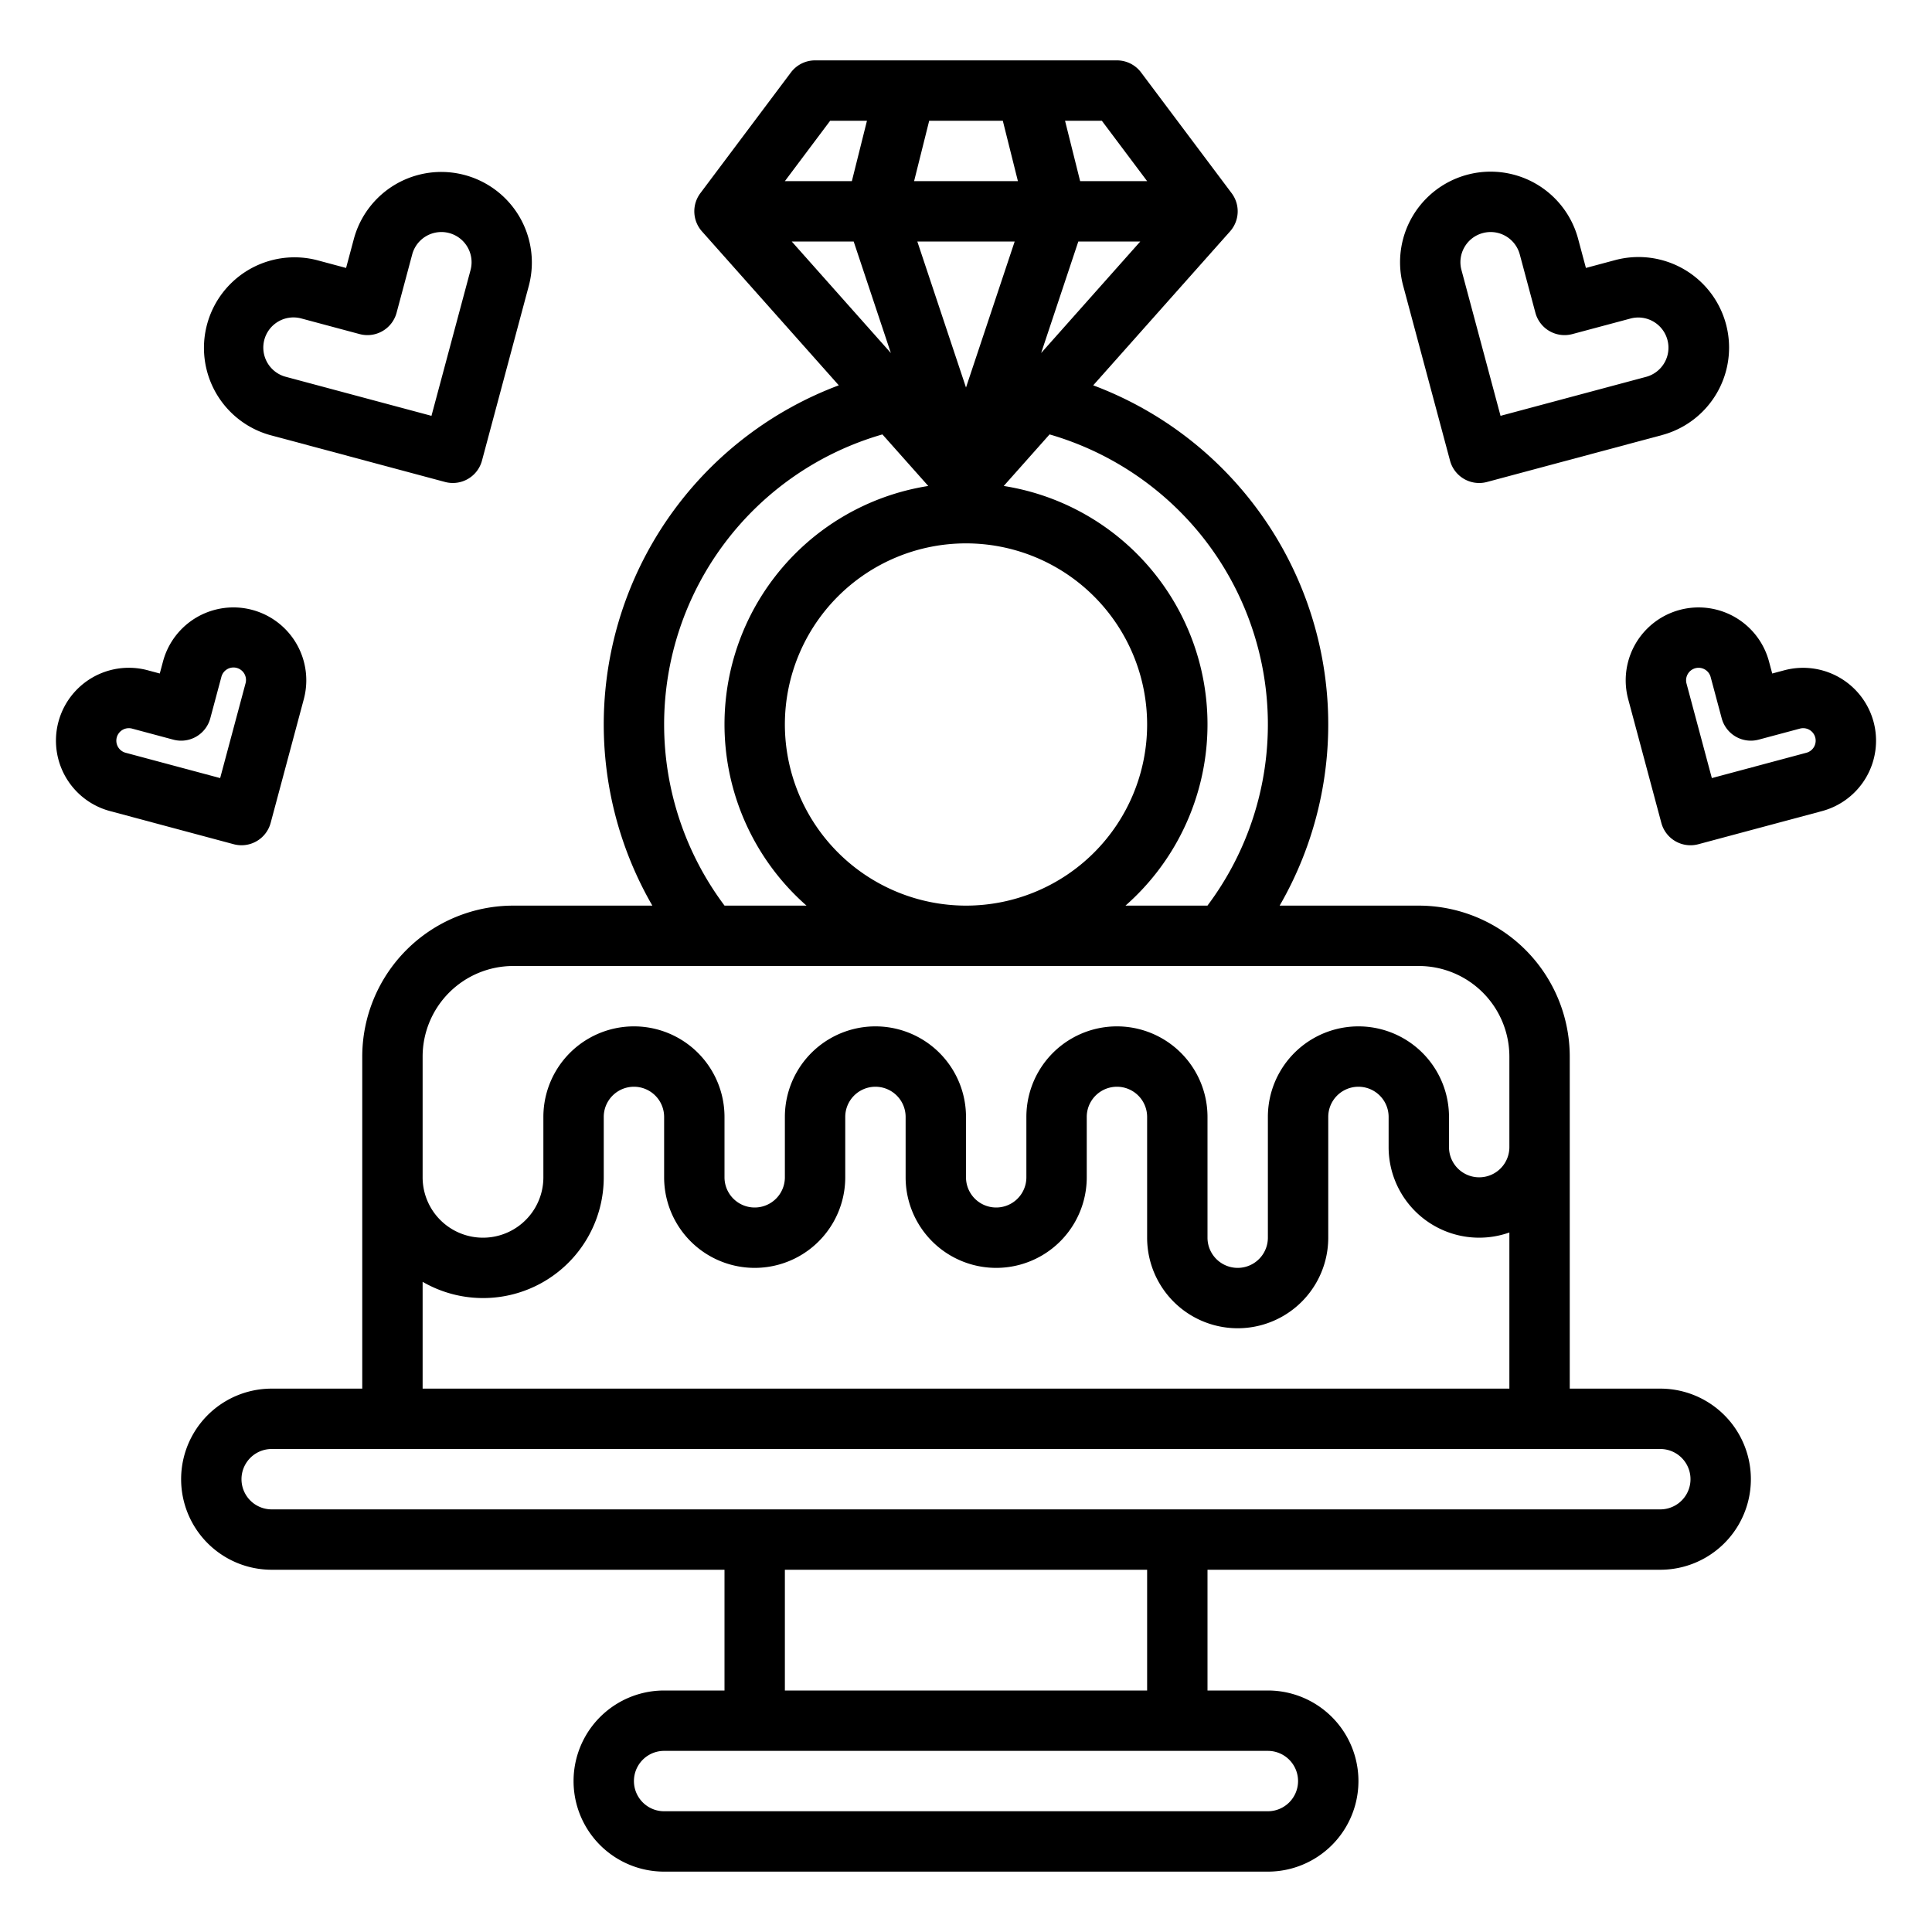 <svg xmlns="http://www.w3.org/2000/svg" viewBox="0 0 512 512" x="0px" y="0px"><g><path d="M384.272,122.071a8,8,0,0,0,9.8,5.657L440.435,115.3a24,24,0,0,0-12.423-46.365l-7.728,2.071-2.07-7.727A24,24,0,1,0,371.85,75.706ZM388.1,65.494a7.944,7.944,0,0,1,4.857-3.727,8.032,8.032,0,0,1,2.084-.276,8.01,8.01,0,0,1,7.714,5.933l4.14,15.454a8,8,0,0,0,9.8,5.658L432.152,84.4a8,8,0,0,1,4.142,15.454L397.657,110.2,387.305,71.565A7.942,7.942,0,0,1,388.1,65.494Z"></path><path d="M71.565,115.3l46.365,12.424a8,8,0,0,0,9.8-5.657L140.15,75.707A24,24,0,0,0,93.786,63.283l-2.07,7.727-7.728-2.071A24,24,0,0,0,71.565,115.3ZM70.05,90.051a7.994,7.994,0,0,1,9.8-5.656L95.3,88.536a8,8,0,0,0,9.8-5.658l4.14-15.454A8,8,0,1,1,124.7,71.565L114.343,110.2,75.706,99.849A8.008,8.008,0,0,1,70.05,90.051Z"></path><path d="M440,368H416V280a40.045,40.045,0,0,0-40-40H339.12a95.968,95.968,0,0,0-49.408-137.884l36.267-40.8A8,8,0,0,0,326.4,51.2l-24-32A8,8,0,0,0,296,16H216a8,8,0,0,0-6.4,3.2l-24,32a8,8,0,0,0,.421,10.115l36.267,40.8A95.965,95.965,0,0,0,172.88,240H136a40.045,40.045,0,0,0-40,40v88H72a24,24,0,0,0,0,48H192v32H176a24,24,0,0,0,0,48H336a24,24,0,0,0,0-48H320V416H440a24,24,0,0,0,0-48ZM318.215,141.7a79.986,79.986,0,0,1,1.772,98.3H298.264A63.954,63.954,0,0,0,266,128.787l12.146-13.664A80.4,80.4,0,0,1,318.215,141.7ZM208,192a48,48,0,1,1,48,48A48.054,48.054,0,0,1,208,192ZM226.234,64l9.851,29.554L209.815,64Zm75.951,0-26.27,29.554L285.766,64ZM268.9,64,256,102.7,243.1,64ZM242.246,48l4-16h19.508l4,16ZM304,48H286.246l-4-16H292ZM220,32h9.754l-4,16H208ZM176,192a79.992,79.992,0,0,1,57.85-76.877L246,128.787A63.954,63.954,0,0,0,213.736,240H192.013A80.066,80.066,0,0,1,176,192Zm-64,88a24.027,24.027,0,0,1,24-24H376a24.027,24.027,0,0,1,24,24v24a8,8,0,0,1-16,0v-8a24,24,0,0,0-48,0v32a8,8,0,0,1-16,0V296a24,24,0,0,0-48,0v16a8,8,0,0,1-16,0V296a24,24,0,0,0-48,0v16a8,8,0,0,1-16,0V296a24,24,0,0,0-48,0v16a16,16,0,0,1-32,0Zm0,59.695A31.976,31.976,0,0,0,160,312V296a8,8,0,0,1,16,0v16a24,24,0,0,0,48,0V296a8,8,0,0,1,16,0v16a24,24,0,0,0,48,0V296a8,8,0,0,1,16,0v32a24,24,0,0,0,48,0V296a8,8,0,0,1,16,0v8a23.992,23.992,0,0,0,32,22.624V368H112ZM344,472a8.009,8.009,0,0,1-8,8H176a8,8,0,0,1,0-16H336A8.009,8.009,0,0,1,344,472Zm-40-24H208V416h96Zm136-48H72a8,8,0,0,1,0-16H440a8,8,0,0,1,0,16Z"></path><path d="M496.512,191.288a19.341,19.341,0,0,0-23.655-13.657l-3.2.858-.857-3.2a19.314,19.314,0,1,0-37.312,10l8.784,32.784a8,8,0,0,0,9.8,5.658l32.784-8.785a19.315,19.315,0,0,0,13.658-23.655Zm-15.786,6.656a3.3,3.3,0,0,1-2.012,1.544L453.657,206.2l-6.714-25.057a3.321,3.321,0,0,1,3.2-4.174,3.342,3.342,0,0,1,1.654.446,3.3,3.3,0,0,1,1.544,2.012l2.927,10.928a8,8,0,0,0,9.8,5.658L477,193.086a3.314,3.314,0,0,1,3.728,4.858Z"></path><path d="M64,224a8,8,0,0,0,7.728-5.93l8.784-32.784a19.314,19.314,0,1,0-37.312-10l-.857,3.2-3.2-.858a19.314,19.314,0,1,0-10,37.312l32.784,8.785A8.011,8.011,0,0,0,64,224ZM33.286,199.488a3.314,3.314,0,0,1,.859-6.515,3.337,3.337,0,0,1,.857.113l10.928,2.929a8,8,0,0,0,9.8-5.658l2.927-10.927a3.314,3.314,0,1,1,6.4,1.715L58.343,206.2Z"></path></g></svg>